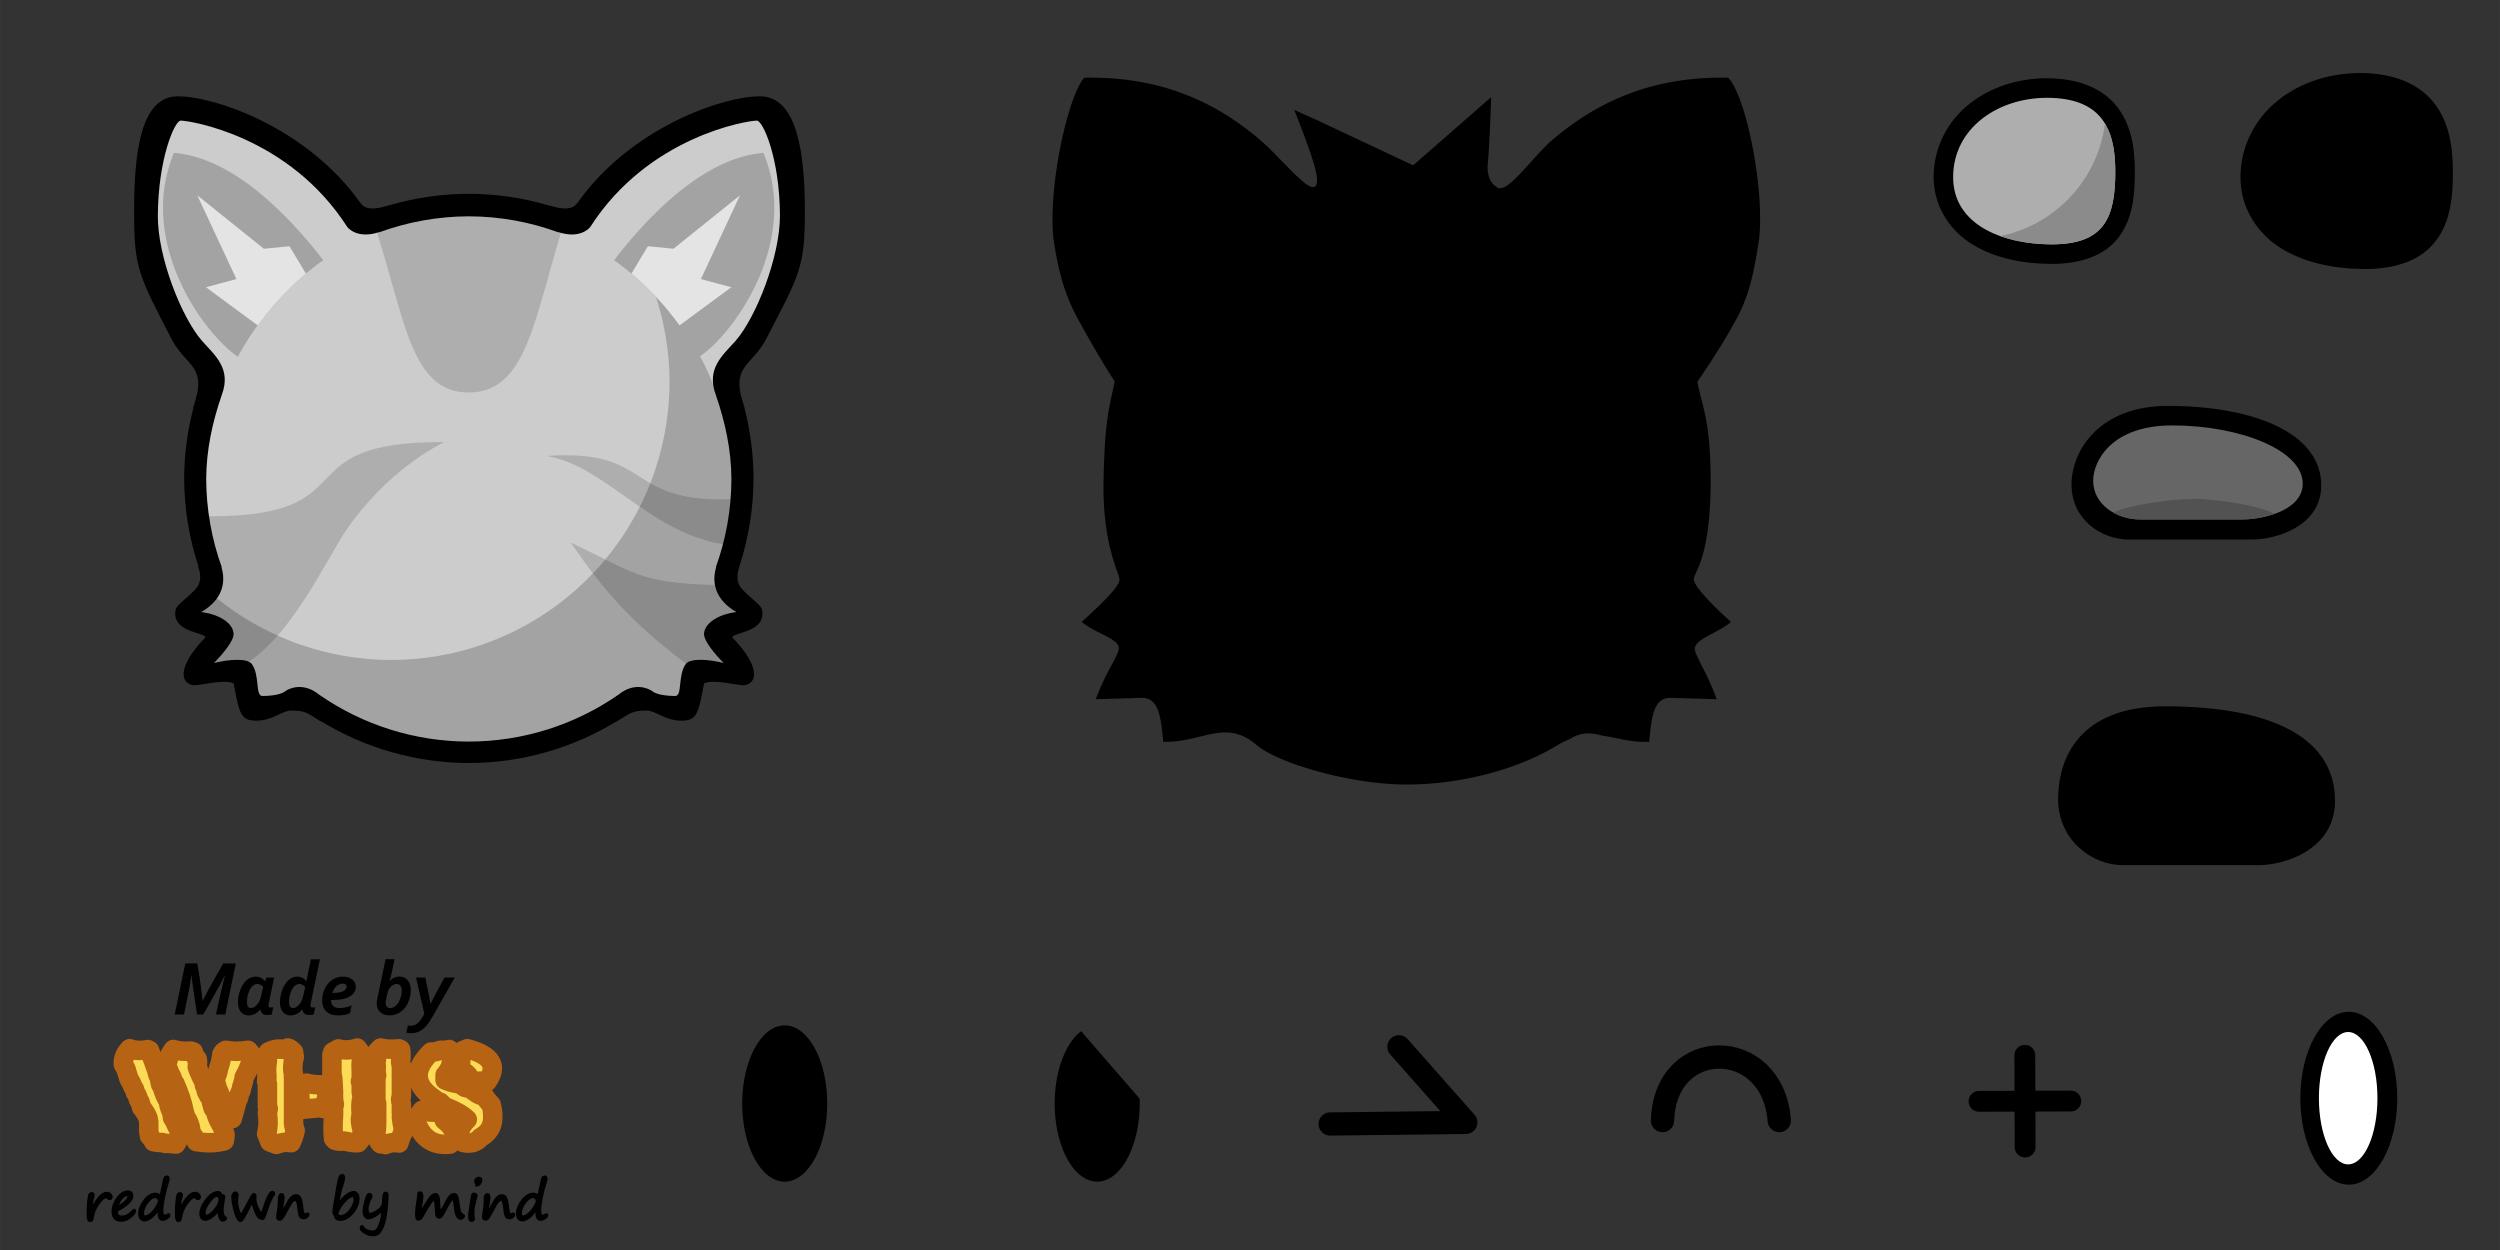 <?xml version="1.0" encoding="UTF-8" standalone="no"?>
<svg
   xmlns:dc="http://purl.org/dc/elements/1.1/"
   xmlns:cc="http://creativecommons.org/ns#"
   xmlns:rdf="http://www.w3.org/1999/02/22-rdf-syntax-ns#"
   xmlns:svg="http://www.w3.org/2000/svg"
   xmlns="http://www.w3.org/2000/svg"
   id="svg62"
   version="1.1"
   viewBox="0 0 67.733 33.867"
   height="128"
   width="256">
  <rect x="0" y="0" width="67.733" height="33.867" fill="#333333" stroke="none"/>
  <defs
     id="defs59">
    <clipPath
       id="clipPath4863"
       clipPathUnits="userSpaceOnUse">
      <rect
         y="-66.41"
         x="2.646"
         height="5.821"
         width="11.906"
         id="rect4865"
         style="fill:#796cd9;fill-opacity:0.604;fill-rule:evenodd;stroke:none;stroke-width:0.603;stroke-linecap:round;stroke-linejoin:round;stroke-miterlimit:4;stroke-dasharray:none;stroke-opacity:1;paint-order:markers fill stroke" />
    </clipPath>
  </defs>
  <path
     id="path1304"
     d="m 54.859,28.592 0.008,2.486"
     style="fill:none;stroke:#000000;stroke-width:0.565;stroke-linecap:round;stroke-linejoin:miter;stroke-miterlimit:4;stroke-dasharray:none;stroke-opacity:1" />
  <path
     style="fill:none;stroke:#000000;stroke-width:0.565;stroke-linecap:round;stroke-linejoin:miter;stroke-miterlimit:4;stroke-dasharray:none;stroke-opacity:1"
     d="m 56.105,29.831 -2.486,0.008"
     id="path1306" />
  <path
     id="path1312"
     d="m 45.043,30.359 c 0.074,-2.309 2.991,-2.279 3.163,0"
     style="fill:none;fill-opacity:1;stroke:#000000;stroke-width:0.632;stroke-linecap:round;stroke-linejoin:miter;stroke-miterlimit:4;stroke-dasharray:none;stroke-opacity:1" />
  <path
     id="path1314"
     d="m 36.038,30.453 3.675,-0.043 -1.811,-2.049"
     style="fill:none;stroke:#000000;stroke-width:0.629;stroke-linecap:round;stroke-linejoin:round;stroke-miterlimit:4;stroke-dasharray:none;stroke-opacity:1" />
  <path
     id="path1177"
     d="m 29.542,2.101 c -0.055,2.14e-4 -0.112,0.003 -0.167,0.004 -0.104,0.118 -0.223,0.36 -0.334,0.684 -0.114,0.331 -0.221,0.74 -0.309,1.178 -0.175,0.874 -0.269,1.858 -0.186,2.533 0.143,0.926 0.318,1.558 0.732,2.27 a 0.046,0.046 0 0 1 0,0.002 c 0.346,0.638 0.724,1.259 0.914,1.549 a 0.046,0.046 0 0 1 0.006,0.035 c -0.166,0.761 -0.276,1.128 -0.301,2.789 -0.004,0.819 0.099,1.404 0.205,1.809 0.053,0.202 0.106,0.36 0.148,0.481 0.042,0.12 0.074,0.2 0.08,0.264 0.003,0.035 -0.01,0.066 -0.027,0.101 -0.018,0.035 -0.041,0.075 -0.072,0.117 -0.063,0.085 -0.152,0.186 -0.256,0.295 -0.194,0.204 -0.441,0.433 -0.668,0.635 0.115,0.11 0.327,0.22 0.537,0.325 0.113,0.056 0.222,0.111 0.306,0.169 0.084,0.059 0.151,0.12 0.162,0.203 0.005,0.033 -0.004,0.065 -0.016,0.102 -0.012,0.037 -0.029,0.078 -0.051,0.125 -0.045,0.094 -0.108,0.209 -0.178,0.34 -0.13,0.243 -0.275,0.541 -0.377,0.833 0.391,-0.014 0.835,-0.022 1.217,-0.037 0.1,-0.002 0.187,0.015 0.261,0.06 0.074,0.045 0.134,0.117 0.18,0.215 0.087,0.187 0.131,0.49 0.166,0.914 0.489,0.021 0.899,-0.126 1.293,-0.207 0.405,-0.083 0.803,-0.079 1.232,0.291 a 0.046,0.046 0 0 1 0.002,0 c 0.25,0.226 0.88,0.503 1.637,0.713 0.757,0.21 1.644,0.362 2.42,0.363 1.553,-0.001 3.076,-0.441 4.08,-1.055 0.115,-0.071 0.224,-0.124 0.329,-0.166 5.29e-4,-2.65e-4 0.001,-7.94e-4 0.002,-0.001 0.007,-0.003 0.015,-0.006 0.022,-0.009 0.011,-0.007 0.022,-0.015 0.034,-0.022 0.005,-0.003 0.01,-0.006 0.015,-0.009 0.292,-0.171 0.558,-0.137 0.856,-0.058 0.013,0.002 0.027,0.002 0.04,0.004 0.373,0.061 0.738,0.179 1.207,0.158 0.035,-0.425 0.079,-0.729 0.166,-0.916 0.046,-0.098 0.103,-0.172 0.178,-0.217 0.074,-0.045 0.164,-0.061 0.264,-0.058 0.383,0.015 0.827,0.023 1.219,0.037 -0.101,-0.292 -0.241,-0.588 -0.363,-0.828 -0.066,-0.13 -0.125,-0.244 -0.166,-0.338 -0.042,-0.094 -0.071,-0.16 -0.06,-0.224 0.012,-0.081 0.075,-0.144 0.156,-0.204 0.081,-0.06 0.184,-0.116 0.293,-0.174 0.203,-0.106 0.411,-0.217 0.526,-0.328 -0.227,-0.202 -0.471,-0.435 -0.66,-0.642 -0.101,-0.11 -0.187,-0.213 -0.248,-0.299 -0.03,-0.043 -0.053,-0.081 -0.07,-0.117 -0.016,-0.036 -0.029,-0.069 -0.026,-0.104 0.007,-0.064 0.041,-0.126 0.082,-0.219 0.042,-0.094 0.095,-0.219 0.148,-0.398 0.107,-0.36 0.215,-0.939 0.225,-1.916 0.008,-1.653 -0.191,-2.02 -0.358,-2.785 a 0.046,0.046 0 0 1 0.008,-0.035 c 0.193,-0.293 0.629,-0.923 0.975,-1.559 0.413,-0.71 0.541,-1.343 0.684,-2.27 0.083,-0.676 -0.005,-1.661 -0.176,-2.535 -0.085,-0.437 -0.191,-0.847 -0.306,-1.178 -0.113,-0.324 -0.237,-0.566 -0.348,-0.684 -0.059,-0.002 -0.118,-0.002 -0.176,-0.002 -2.064,-0.006 -3.507,0.754 -4.625,1.715 -0.222,0.192 -0.506,0.528 -0.765,0.807 -0.13,0.139 -0.252,0.264 -0.362,0.351 -0.055,0.043 -0.107,0.078 -0.156,0.1 -0.037,0.016 -0.074,0.021 -0.11,0.018 -0.02,0.006 -0.038,0.008 -0.049,-5.29e-4 -0.012,-0.009 -0.02,-0.019 -0.031,-0.028 -0.125,-0.073 -0.193,-0.195 -0.223,-0.316 -0.033,-0.134 -0.026,-0.266 -0.018,-0.346 0.035,-0.369 0.069,-1.165 0.09,-1.775 l -2.09,1.828 a 0.046,0.046 0 0 1 -0.051,0.008 l -2.542,-1.195 -0.651,-0.293 c 0.126,0.33 0.295,0.751 0.427,1.14 0.074,0.216 0.134,0.415 0.166,0.574 0.015,0.08 0.024,0.15 0.023,0.209 -0.001,0.058 -0.01,0.109 -0.046,0.145 a 0.046,0.046 0 0 1 -0.006,0.004 c -0.039,0.029 -0.087,0.02 -0.131,0.002 -0.044,-0.018 -0.092,-0.049 -0.145,-0.089 -0.106,-0.082 -0.234,-0.203 -0.371,-0.34 -0.274,-0.273 -0.585,-0.61 -0.809,-0.803 -1.118,-0.961 -2.561,-1.721 -4.625,-1.715 a 0.046,0.046 0 0 1 -0.006,-0.002 0.046,0.046 0 0 1 -0.004,0 z"
     style="fill:#000000;fill-opacity:1;fill-rule:evenodd;stroke-width:0.633;stroke-linecap:round;stroke-linejoin:round;paint-order:markers fill stroke" />
  <path
     id="path1318"
     d="m 62.89,13.161 c -0.006,1.092 -1.214,1.457 -1.881,1.457 h -3.33 c -0.761,0 -1.555,-0.557 -1.555,-1.486 -1e-5,-0.929 0.759,-2.137 2.614,-2.135 2.32,0.002 4.161,0.732 4.153,2.165 z"
     style="fill:#000000;fill-opacity:1;fill-rule:evenodd;stroke:none;stroke-width:0.606;stroke-linecap:round;stroke-linejoin:round;paint-order:markers fill stroke" />
  <path
     style="fill:#666666;fill-opacity:1;fill-rule:evenodd;stroke:none;stroke-width:0.464;stroke-linecap:round;stroke-linejoin:round;paint-order:markers fill stroke"
     d="m 62.389,13.111 c -0.007,0.706 -1.04,0.963 -1.638,0.963 h -2.773 c -0.634,0 -1.272,-0.404 -1.267,-1.058 0.004,-0.518 0.487,-1.492 2.148,-1.49 1.818,0.002 3.539,0.665 3.53,1.586 z"
     id="path1320" />
  <path
     style="fill:#525252;fill-opacity:1;fill-rule:evenodd;stroke:none;stroke-width:0.61;stroke-linecap:round;stroke-linejoin:round;stroke-miterlimit:4;stroke-dasharray:none;stroke-opacity:1;paint-order:markers fill stroke"
     d="m 59.413,13.517 c -0.609,0.003 -1.81,0.18 -2.156,0.373 0.221,0.115 0.472,0.184 0.72,0.184 h 2.773 c 0.25,0 0.574,-0.049 0.869,-0.152 -0.333,-0.206 -1.504,-0.405 -2.207,-0.405 z"
     id="path1322" />
  <ellipse
     style="fill:#000000;fill-opacity:1;fill-rule:evenodd;stroke:none;stroke-width:0.703;stroke-linecap:round;stroke-linejoin:round;paint-order:markers fill stroke"
     id="ellipse1328"
     ry="2.342"
     rx="1.313"
     cy="29.755"
     cx="63.637" />
  <ellipse
     cx="63.62"
     cy="29.754"
     rx="0.793"
     ry="1.793"
     id="ellipse1330"
     style="fill:#ffffff;fill-opacity:1;fill-rule:evenodd;stroke:none;stroke-width:0.478;stroke-linecap:round;stroke-linejoin:round;paint-order:markers fill stroke" />
  <path
     style="fill:#000000;fill-opacity:1;fill-rule:evenodd;stroke:none;stroke-width:0.626;stroke-linecap:round;stroke-linejoin:round;paint-order:markers fill stroke"
     d="m 29.292,27.939 a 1.152,2.117 0 0 0 -0.717,1.959 1.152,2.117 0 0 0 1.151,2.117 1.152,2.117 0 0 0 1.152,-2.117 1.152,2.117 0 0 0 -0.003,-0.133 z"
     id="path1332" />
  <path
     id="path1227"
     d="m 4.888,3.004 c -0.154,0.004 -0.209,0.074 -0.261,0.127 -0.052,0.053 -0.096,0.114 -0.141,0.186 -0.089,0.144 -0.179,0.335 -0.264,0.574 -0.17,0.479 -0.313,1.148 -0.316,1.949 -0.004,1.23 0.733,2.836 1.357,3.561 a 0.265,0.265 0 0 0 0.004,0.004 c 0.186,0.21 0.371,0.388 0.469,0.565 0.097,0.177 0.136,0.338 0.025,0.635 a 0.265,0.265 0 0 0 -0.004,0.006 c -0.263,0.76 -0.435,1.547 -0.438,2.367 a 0.265,0.265 0 0 0 0,0.002 c 0.002,0.798 0.158,1.586 0.414,2.342 a 0.265,0.265 0 0 0 0.008,0.117 c 0.047,0.152 0.057,0.308 0.004,0.457 -0.052,0.149 -0.167,0.309 -0.43,0.463 a 0.265,0.265 0 0 0 0.104,0.49 c 0.221,0.026 0.4,0.096 0.51,0.172 0.108,0.075 0.13,0.136 0.131,0.162 -7.408e-4,-0.021 -0.036,0.095 -0.125,0.217 -0.09,0.124 -0.215,0.265 -0.33,0.385 a 0.265,0.265 0 0 0 0.258,0.437 c 0.192,-0.049 0.398,-0.078 0.554,-0.078 0.15,-3.7e-4 0.222,0.056 0.188,0.012 0.051,0.074 0.085,0.233 0.103,0.408 0.01,0.09 0.014,0.178 0.047,0.281 0.016,0.052 0.042,0.112 0.1,0.172 0.058,0.06 0.158,0.106 0.246,0.107 a 0.265,0.265 0 0 0 0.002,0 c 0.057,3.44e-4 0.184,-0.004 0.328,-0.024 0.144,-0.02 0.302,-0.033 0.461,-0.166 l -0.016,0.012 c 0.019,-0.014 0.111,-0.062 0.215,-0.067 0.104,-0.004 0.231,0.018 0.391,0.152 a 0.265,0.265 0 0 0 0.015,0.01 0.265,0.265 0 0 0 0.09,0.045 c 1.217,0.82 2.645,1.271 4.113,1.271 1.469,-6.88e-4 2.898,-0.453 4.115,-1.273 a 0.265,0.265 0 0 0 0.104,-0.053 c 0.16,-0.134 0.284,-0.157 0.389,-0.152 0.104,0.004 0.195,0.053 0.214,0.067 l -0.013,-0.012 c 0.159,0.134 0.317,0.146 0.461,0.166 0.144,0.02 0.269,0.024 0.326,0.024 a 0.265,0.265 0 0 0 0.004,0 c 0.087,-0.001 0.188,-0.048 0.246,-0.107 0.058,-0.06 0.081,-0.12 0.098,-0.172 0.033,-0.103 0.039,-0.191 0.049,-0.281 0.018,-0.175 0.051,-0.334 0.102,-0.408 -0.038,0.047 0.038,-0.012 0.19,-0.012 0.156,3.96e-4 0.363,0.029 0.554,0.078 a 0.265,0.265 0 0 0 0.258,-0.437 c -0.115,-0.12 -0.24,-0.261 -0.33,-0.385 -0.089,-0.122 -0.124,-0.237 -0.125,-0.217 8.2e-4,-0.026 0.023,-0.088 0.131,-0.162 0.109,-0.076 0.289,-0.147 0.51,-0.172 a 0.265,0.265 0 0 0 0.103,-0.49 c -0.263,-0.154 -0.377,-0.314 -0.429,-0.463 -0.052,-0.149 -0.045,-0.304 0.002,-0.457 a 0.265,0.265 0 0 0 0.008,-0.117 c 0.256,-0.756 0.414,-1.543 0.416,-2.342 a 0.265,0.265 0 0 0 0,-0.002 c -0.003,-0.82 -0.177,-1.607 -0.44,-2.367 a 0.265,0.265 0 0 0 -0.002,-0.006 c -0.111,-0.296 -0.071,-0.458 0.026,-0.635 0.097,-0.177 0.282,-0.354 0.469,-0.564 a 0.265,0.265 0 0 0 0.002,-0.004 c 0.624,-0.724 1.364,-2.33 1.359,-3.561 -0.003,-0.801 -0.147,-1.47 -0.316,-1.949 -0.085,-0.24 -0.176,-0.43 -0.266,-0.574 -0.045,-0.072 -0.088,-0.133 -0.141,-0.186 -0.052,-0.053 -0.108,-0.124 -0.262,-0.127 a 0.265,0.265 0 0 0 -0.002,0 c -0.072,-9e-4 -0.134,0.008 -0.242,0.025 -0.108,0.017 -0.246,0.044 -0.408,0.084 -0.325,0.081 -0.749,0.215 -1.217,0.429 -0.935,0.428 -2.05,1.18 -2.873,2.465 l 0.012,-0.018 c 0.007,-0.009 -0.039,0.045 -0.125,0.074 -0.086,0.029 -0.221,0.048 -0.445,-0.027 a 0.265,0.265 0 0 0 -0.117,-0.012 c -0.771,-0.267 -1.576,-0.426 -2.393,-0.428 a 0.265,0.265 0 0 0 -0.002,0 c -0.816,0.002 -1.62,0.161 -2.391,0.428 -6.09e-4,2.12e-4 -10e-4,-2.11e-4 -0.002,0 a 0.265,0.265 0 0 0 -0.115,0.012 c -0.224,0.076 -0.359,0.056 -0.445,0.027 -0.082,-0.028 -0.126,-0.076 -0.124,-0.072 0.004,0.005 0.007,0.01 0.011,0.015 l -0.013,-0.018 c -3.175e-4,-4.24e-4 0.003,0.002 0.003,0.002 -0.823,-1.275 -1.933,-2.023 -2.864,-2.449 -0.468,-0.214 -0.889,-0.349 -1.214,-0.429 -0.163,-0.04 -0.301,-0.067 -0.408,-0.084 -0.106,-0.017 -0.17,-0.026 -0.24,-0.025 a 0.265,0.265 0 0 0 -0.006,0 z"
     style="color:#000000;font-style:normal;font-variant:normal;font-weight:normal;font-stretch:normal;font-size:medium;line-height:normal;font-family:sans-serif;font-variant-ligatures:normal;font-variant-position:normal;font-variant-caps:normal;font-variant-numeric:normal;font-variant-alternates:normal;font-feature-settings:normal;text-indent:0;text-align:start;text-decoration:none;text-decoration-line:none;text-decoration-style:solid;text-decoration-color:#000000;letter-spacing:normal;word-spacing:normal;text-transform:none;writing-mode:lr-tb;direction:ltr;text-orientation:mixed;dominant-baseline:auto;baseline-shift:baseline;text-anchor:start;white-space:normal;shape-padding:0;clip-rule:nonzero;display:inline;overflow:visible;visibility:visible;isolation:auto;mix-blend-mode:normal;color-interpolation:sRGB;color-interpolation-filters:linearRGB;solid-color:#000000;solid-opacity:1;vector-effect:none;fill:#cccccc;fill-opacity:1;fill-rule:evenodd;stroke:none;stroke-width:0.529;stroke-linecap:round;stroke-linejoin:round;stroke-miterlimit:4;stroke-dasharray:none;stroke-dashoffset:0;stroke-opacity:1;paint-order:markers fill stroke;color-rendering:auto;image-rendering:auto;shape-rendering:auto;text-rendering:auto;enable-background:accumulate" />
  <path
     id="path1229"
     d="m 17.764,8.02 a 7.541,7.541 0 0 1 0.375,2.319 7.541,7.541 0 0 1 -7.007,7.522 7.461,7.461 0 0 1 -0.002,0 7.461,7.461 0 0 1 -0.532,0.019 7.541,7.541 0 0 1 -4.725,-1.672 c -0.054,-0.042 -0.125,-0.103 -0.198,-0.174 -0.068,0.107 -0.176,0.217 -0.36,0.324 a 0.265,0.265 0 0 0 0.104,0.49 c 0.221,0.026 0.4,0.096 0.51,0.172 0.108,0.075 0.13,0.136 0.131,0.162 -7.937e-4,-0.021 -0.036,0.095 -0.125,0.217 -0.09,0.124 -0.215,0.265 -0.33,0.385 a 0.265,0.265 0 0 0 0.258,0.437 c 0.192,-0.049 0.398,-0.078 0.554,-0.078 0.15,-3.7e-4 0.222,0.056 0.188,0.012 0.051,0.074 0.085,0.233 0.103,0.408 0.01,0.09 0.014,0.178 0.047,0.281 0.017,0.052 0.042,0.112 0.1,0.172 0.058,0.06 0.158,0.106 0.246,0.107 a 0.265,0.265 0 0 0 0.002,0 c 0.057,3.44e-4 0.184,-0.004 0.328,-0.024 0.144,-0.02 0.302,-0.033 0.461,-0.166 l -0.016,0.012 c 0.019,-0.014 0.111,-0.062 0.215,-0.067 0.104,-0.004 0.231,0.018 0.391,0.152 a 0.265,0.265 0 0 0 0.015,0.01 0.265,0.265 0 0 0 0.09,0.045 c 1.217,0.82 2.645,1.271 4.113,1.271 1.469,-6.88e-4 2.898,-0.453 4.115,-1.273 a 0.265,0.265 0 0 0 0.104,-0.053 c 0.16,-0.134 0.284,-0.157 0.389,-0.152 0.104,0.004 0.195,0.053 0.214,0.067 l -0.013,-0.012 c 0.159,0.134 0.317,0.146 0.461,0.166 0.144,0.02 0.269,0.024 0.326,0.024 a 0.265,0.265 0 0 0 0.004,0 c 0.087,-0.001 0.188,-0.048 0.246,-0.107 0.058,-0.06 0.081,-0.12 0.098,-0.172 0.033,-0.103 0.039,-0.191 0.049,-0.281 0.018,-0.175 0.051,-0.334 0.102,-0.408 -0.038,0.047 0.038,-0.012 0.19,-0.012 0.156,3.97e-4 0.363,0.029 0.554,0.078 a 0.265,0.265 0 0 0 0.258,-0.437 c -0.115,-0.12 -0.24,-0.261 -0.33,-0.385 -0.089,-0.122 -0.124,-0.237 -0.125,-0.217 7.94e-4,-0.026 0.023,-0.088 0.131,-0.162 0.109,-0.076 0.289,-0.147 0.51,-0.172 a 0.265,0.265 0 0 0 0.103,-0.49 c -0.263,-0.154 -0.377,-0.314 -0.429,-0.463 -0.052,-0.149 -0.045,-0.304 0.002,-0.457 a 0.265,0.265 0 0 0 0.008,-0.117 c 0.256,-0.756 0.414,-1.543 0.416,-2.342 a 0.265,0.265 0 0 0 0,-0.002 c -0.002,-0.501 -0.073,-0.989 -0.184,-1.467 l -0.574,-1.081 A 7.129,7.121 0 0 0 17.764,8.02 Z"
     style="color:#000000;font-style:normal;font-variant:normal;font-weight:normal;font-stretch:normal;font-size:medium;line-height:normal;font-family:sans-serif;font-variant-ligatures:normal;font-variant-position:normal;font-variant-caps:normal;font-variant-numeric:normal;font-variant-alternates:normal;font-feature-settings:normal;text-indent:0;text-align:start;text-decoration:none;text-decoration-line:none;text-decoration-style:solid;text-decoration-color:#000000;letter-spacing:normal;word-spacing:normal;text-transform:none;writing-mode:lr-tb;direction:ltr;text-orientation:mixed;dominant-baseline:auto;baseline-shift:baseline;text-anchor:start;white-space:normal;shape-padding:0;clip-rule:nonzero;display:inline;overflow:visible;visibility:visible;isolation:auto;mix-blend-mode:normal;color-interpolation:sRGB;color-interpolation-filters:linearRGB;solid-color:#000000;solid-opacity:1;vector-effect:none;fill:#a3a3a3;fill-opacity:1;fill-rule:evenodd;stroke:none;stroke-width:0.529;stroke-linecap:round;stroke-linejoin:round;stroke-miterlimit:4;stroke-dasharray:none;stroke-dashoffset:0;stroke-opacity:1;paint-order:markers fill stroke;color-rendering:auto;image-rendering:auto;shape-rendering:auto;text-rendering:auto;enable-background:accumulate" />
  <path
     id="path1231"
     d="m 4.814,2.61 c -1.007,0.002 -1.184,1.525 -1.181,3.15 0.002,1.504 0.113,1.683 1.031,3.457 0.344,0.631 0.824,0.69 0.682,1.431 -0.029,0.099 -0.055,0.199 -0.08,0.3 -0.013,0.04 -0.025,0.079 -0.041,0.123 l 0.013,-0.013 c -0.162,0.622 -0.246,1.262 -0.249,1.904 0.003,0.817 0.136,1.628 0.394,2.402 -0.006,-0.008 -0.012,-0.016 -0.018,-0.023 0.17,0.47 -0.068,0.62 -0.214,0.767 -0.318,0.295 -0.405,0.317 -0.405,0.514 -0.003,0.521 0.812,0.512 0.819,0.649 -0.617,0.623 -0.797,1.206 -0.321,1.298 0.224,-0.003 0.809,-0.172 1.085,-0.055 0.158,0.856 0.203,1.005 0.603,1.012 0.457,7.67e-4 0.701,-0.27 0.95,-0.274 0.36,10e-4 0.411,0.036 0.816,0.3 -0.005,-0.007 -0.011,-0.014 -0.016,-0.021 1.209,0.743 2.6,1.139 4.02,1.142 1.417,-0.002 2.806,-0.396 4.015,-1.136 -0.004,0.005 -0.008,0.01 -0.011,0.015 0.052,-0.034 0.086,-0.055 0.128,-0.082 0.021,-0.013 0.043,-0.027 0.064,-0.04 0.236,-0.148 0.334,-0.177 0.625,-0.178 0.249,0.003 0.492,0.275 0.949,0.274 0.399,-0.008 0.445,-0.156 0.603,-1.012 0.276,-0.117 0.861,0.051 1.085,0.055 0.476,-0.092 0.296,-0.674 -0.321,-1.298 0.006,-0.137 0.821,-0.128 0.818,-0.649 0,-0.197 -0.086,-0.218 -0.405,-0.514 -0.147,-0.147 -0.384,-0.297 -0.214,-0.767 -0.003,0.004 -0.006,0.008 -0.009,0.012 0.254,-0.772 0.384,-1.579 0.386,-2.391 -0.002,-0.641 -0.084,-1.279 -0.244,-1.9 l 0.009,0.01 c -0.008,-0.023 -0.014,-0.042 -0.021,-0.064 -0.028,-0.103 -0.058,-0.205 -0.09,-0.307 -0.176,-0.793 0.319,-0.838 0.671,-1.484 0.919,-1.773 1.064,-1.953 1.066,-3.457 0.002,-1.626 -0.208,-3.149 -1.216,-3.15 -0.997,-0.005 -3.474,0.837 -4.92,2.852 -0.066,0.087 -0.154,0.276 -0.682,0.135 -0.015,-0.004 -0.031,-0.008 -0.046,-0.013 -0.036,-0.01 -0.065,-0.013 -0.104,-0.026 -0.693,-0.202 -1.412,-0.305 -2.134,-0.307 -0.721,0.001 -1.437,0.103 -2.13,0.303 l 0.004,-0.005 c -0.672,0.226 -0.768,0.007 -0.84,-0.087 C 8.288,3.448 5.812,2.606 4.815,2.61 Z m 0.08,0.658 c 0.238,-0.003 2.933,0.415 4.514,2.881 0.058,0.076 0.326,0.32 0.867,0.138 l -0.009,0.01 c 0.78,-0.286 1.603,-0.434 2.434,-0.436 0.831,0.002 1.654,0.149 2.434,0.436 l -0.009,-0.01 c 0.541,0.182 0.808,-0.062 0.867,-0.138 1.581,-2.466 4.277,-2.884 4.514,-2.881 0.168,0.004 0.619,1.027 0.625,2.567 0.004,1.111 -0.639,2.746 -1.195,3.392 -0.349,0.394 -0.81,0.754 -0.544,1.468 0.256,0.74 0.421,1.499 0.424,2.282 -0.002,0.819 -0.146,1.631 -0.425,2.4 0.005,-0.006 0.01,-0.012 0.014,-0.018 -0.118,0.385 -0.064,0.867 0.546,1.225 -0.515,0.06 -0.874,0.319 -0.877,0.597 0.004,0.198 0.292,0.534 0.53,0.783 -0.421,-0.108 -0.894,-0.131 -1.019,0.019 -0.229,0.307 -0.091,0.871 -0.29,0.874 -0.089,5.3e-4 -0.476,-0.01 -0.616,-0.127 -0.131,-0.095 -0.518,-0.248 -0.93,0.098 0.001,-0.002 0.002,-0.003 0.004,-0.005 -1.19,0.826 -2.604,1.268 -4.052,1.269 -1.449,-6.88e-4 -2.862,-0.443 -4.052,-1.269 0.001,0.002 0.002,0.003 0.004,0.005 -0.412,-0.346 -0.799,-0.193 -0.93,-0.098 -0.14,0.117 -0.526,0.128 -0.616,0.127 -0.199,-0.003 -0.06,-0.567 -0.29,-0.874 -0.126,-0.149 -0.598,-0.127 -1.019,-0.019 0.238,-0.249 0.526,-0.585 0.53,-0.783 -0.002,-0.278 -0.362,-0.537 -0.877,-0.597 0.61,-0.358 0.664,-0.839 0.546,-1.225 0.005,0.006 0.01,0.012 0.014,0.018 -0.279,-0.77 -0.422,-1.582 -0.425,-2.4 0.003,-0.783 0.168,-1.542 0.424,-2.282 C 6.276,9.982 5.815,9.622 5.466,9.228 4.91,8.582 4.272,6.965 4.276,5.853 c 0.006,-1.54 0.451,-2.581 0.619,-2.585 z"
     style="fill:#000000;fill-opacity:1;fill-rule:evenodd;stroke-width:0.59;stroke-linecap:round;stroke-linejoin:round;paint-order:markers fill stroke" />
  <path
     id="path1233"
     d="m 4.713,4.143 c -1.006,2.392 0.79,4.886 1.73,5.521 A 7.829,7.829 0 0 1 8.757,7.049 C 7.741,5.733 6.262,4.266 4.713,4.143 Z m 15.968,0 c -1.549,0.123 -3.028,1.59 -4.044,2.906 a 7.829,7.829 0 0 1 2.315,2.615 c 0.94,-0.634 2.735,-3.128 1.73,-5.521 z"
     style="fill:#a3a3a3;fill-opacity:1;stroke:none;stroke-width:0.265px;stroke-linecap:butt;stroke-linejoin:miter;stroke-opacity:1" />
  <path
     id="path1235"
     d="m 5.345,5.292 1.06,2.27 -0.825,0.22 1.404,1.035 a 7.829,7.829 0 0 1 1.304,-1.404 l -0.446,-0.741 -0.693,0.068 z m 14.703,0 -1.802,1.447 -0.693,-0.068 -0.446,0.741 a 7.829,7.829 0 0 1 1.304,1.404 l 1.404,-1.035 -0.825,-0.22 z"
     style="fill:#e4e4e4;fill-opacity:1;stroke:none;stroke-width:0.265px;stroke-linecap:butt;stroke-linejoin:miter;stroke-opacity:1" />
  <path
     id="path1245"
     d="m 63.263,21.708 c -0.007,1.298 -1.339,1.732 -2.075,1.732 h -3.674 c -0.839,0 -1.752,-0.682 -1.752,-1.787 0,-1.105 0.564,-2.522 2.919,-2.517 2.902,0.006 4.591,0.87 4.582,2.573 z"
     style="fill:#000000;fill-opacity:1;fill-rule:evenodd;stroke:none;stroke-width:0.693;stroke-linecap:round;stroke-linejoin:round;paint-order:markers fill stroke" />
  <path
     style="color:#000000;font-style:normal;font-variant:normal;font-weight:normal;font-stretch:normal;font-size:medium;line-height:normal;font-family:sans-serif;font-variant-ligatures:normal;font-variant-position:normal;font-variant-caps:normal;font-variant-numeric:normal;font-variant-alternates:normal;font-feature-settings:normal;text-indent:0;text-align:start;text-decoration:none;text-decoration-line:none;text-decoration-style:solid;text-decoration-color:#000000;letter-spacing:normal;word-spacing:normal;text-transform:none;writing-mode:lr-tb;direction:ltr;text-orientation:mixed;dominant-baseline:auto;baseline-shift:baseline;text-anchor:start;white-space:normal;shape-padding:0;clip-rule:nonzero;display:inline;overflow:visible;visibility:visible;isolation:auto;mix-blend-mode:normal;color-interpolation:sRGB;color-interpolation-filters:linearRGB;solid-color:#000000;solid-opacity:1;vector-effect:none;fill:#000000;fill-opacity:1;fill-rule:evenodd;stroke:none;stroke-width:1.117;stroke-linecap:round;stroke-linejoin:round;stroke-miterlimit:4;stroke-dasharray:none;stroke-dashoffset:0;stroke-opacity:1;paint-order:markers fill stroke;color-rendering:auto;image-rendering:auto;shape-rendering:auto;text-rendering:auto;enable-background:accumulate"
     d="m 63.953,1.98 c -0.817,-0.002 -1.605,0.244 -2.215,0.723 -0.61,0.48 -1.03,1.22 -1.036,2.087 -0.006,0.874 0.492,1.575 1.14,1.961 0.649,0.386 1.435,0.534 2.213,0.538 0.852,0.004 1.541,-0.235 1.94,-0.763 0.399,-0.527 0.466,-1.182 0.462,-1.91 -0.003,-0.687 -0.117,-1.345 -0.536,-1.858 -0.42,-0.514 -1.111,-0.777 -1.969,-0.779 z"
     id="path1260" />
  <path
     id="path1253"
     d="m 55.467,2.12 c -0.774,-0.002 -1.52,0.231 -2.098,0.685 -0.577,0.454 -0.975,1.156 -0.981,1.977 -0.006,0.828 0.466,1.492 1.08,1.858 0.614,0.366 1.36,0.506 2.096,0.51 0.807,0.004 1.46,-0.223 1.838,-0.722 0.378,-0.499 0.441,-1.12 0.438,-1.809 -0.003,-0.651 -0.11,-1.274 -0.508,-1.76 -0.398,-0.486 -1.052,-0.736 -1.865,-0.738 z m -0.01,0.582 c 1.395,0.004 1.791,0.768 1.796,1.918 0.006,1.258 -0.295,1.954 -1.697,1.947 -1.298,-0.006 -2.59,-0.526 -2.581,-1.784 0.009,-1.286 1.187,-2.084 2.482,-2.08 z"
     style="color:#000000;font-style:normal;font-variant:normal;font-weight:normal;font-stretch:normal;font-size:medium;line-height:normal;font-family:sans-serif;font-variant-ligatures:normal;font-variant-position:normal;font-variant-caps:normal;font-variant-numeric:normal;font-variant-alternates:normal;font-feature-settings:normal;text-indent:0;text-align:start;text-decoration:none;text-decoration-line:none;text-decoration-style:solid;text-decoration-color:#000000;letter-spacing:normal;word-spacing:normal;text-transform:none;writing-mode:lr-tb;direction:ltr;text-orientation:mixed;dominant-baseline:auto;baseline-shift:baseline;text-anchor:start;white-space:normal;shape-padding:0;clip-rule:nonzero;display:inline;overflow:visible;visibility:visible;isolation:auto;mix-blend-mode:normal;color-interpolation:sRGB;color-interpolation-filters:linearRGB;solid-color:#000000;solid-opacity:1;vector-effect:none;fill:#000000;fill-opacity:1;fill-rule:evenodd;stroke:none;stroke-width:1.058;stroke-linecap:round;stroke-linejoin:round;stroke-miterlimit:4;stroke-dasharray:none;stroke-dashoffset:0;stroke-opacity:1;paint-order:markers fill stroke;color-rendering:auto;image-rendering:auto;shape-rendering:auto;text-rendering:auto;enable-background:accumulate" />
  <path
     id="path1251"
     d="m 57.31,4.62 c 0.006,1.292 -0.304,2.007 -1.743,2 -1.333,-0.007 -2.659,-0.541 -2.65,-1.833 0.009,-1.321 1.218,-2.14 2.548,-2.137 1.433,0.004 1.839,0.789 1.845,1.97 z"
     style="fill:#aeaeae;fill-opacity:1;fill-rule:evenodd;stroke:none;stroke-width:0.485;stroke-linecap:round;stroke-linejoin:round;paint-order:markers fill stroke" />
  <path
     id="path1262"
     d="m 57.032,3.349 a 3.586,3.586 0 0 1 -2.837,3.047 c 0.416,0.149 0.893,0.221 1.373,0.224 1.439,0.007 1.749,-0.707 1.743,-2 -0.002,-0.507 -0.079,-0.94 -0.279,-1.271 z"
     style="fill:#8b8b8b;fill-opacity:1;fill-rule:evenodd;stroke:none;stroke-width:0.485;stroke-linecap:round;stroke-linejoin:round;paint-order:markers fill stroke" />
  <path
     id="path1281"
     d="m 12.698,5.598 c -0.816,0.002 -1.62,0.161 -2.391,0.428 -6.08e-4,2.12e-4 -10e-4,-2.11e-4 -0.002,0 -0.039,-0.005 -0.078,-5.56e-4 -0.115,0.012 -0.021,0.007 -0.038,0.01 -0.058,0.015 0.848,2.549 0.971,4.584 2.567,4.581 1.584,0.004 1.774,-2.027 2.576,-4.579 -0.022,-0.006 -0.042,-0.009 -0.066,-0.018 -0.037,-0.013 -0.077,-0.017 -0.117,-0.012 -0.771,-0.267 -1.576,-0.426 -2.393,-0.428 -6.61e-4,-3e-6 -10e-4,-3e-6 -0.002,0 z m -0.668,6.379 c -4.427,-0.018 -1.985,2.022 -6.366,2.01 l -0.259,5.29e-4 c 0.071,0.452 0.18,0.899 0.327,1.333 -0.006,0.039 -0.004,0.079 0.008,0.117 0.047,0.152 0.057,0.308 0.004,0.457 -0.052,0.149 -0.167,0.309 -0.43,0.463 -0.217,0.129 -0.147,0.46 0.104,0.49 0.221,0.026 0.4,0.096 0.51,0.172 0.108,0.075 0.13,0.136 0.131,0.162 -7.408e-4,-0.021 -0.036,0.095 -0.125,0.217 -0.09,0.124 -0.215,0.265 -0.33,0.385 -0.18,0.193 0.002,0.501 0.258,0.437 1.43,0.003 2.693,-2.492 3.273,-3.462 0.236,-0.427 1.182,-1.885 2.895,-2.782 z m 2.786,0.376 c 1.588,0.277 2.728,2.025 4.727,2.386 l 0.284,0.044 c 0.112,-0.417 0.191,-0.841 0.228,-1.27 -3.198,0.197 -2.268,-1.37 -5.239,-1.159 z m 0.65,2.349 c 0.882,1.293 1.62,2.13 3.032,3.214 l -5.29e-4,0.001 c 0.006,0.005 0.013,0.009 0.019,0.013 0.024,0.018 0.044,0.035 0.069,0.054 8.73e-4,-0.001 0.003,-0.002 0.004,-0.003 0.089,0.064 0.183,0.121 0.279,0.174 0.032,-0.006 0.069,-0.013 0.116,-0.012 0.156,3.97e-4 0.363,0.029 0.554,0.078 0.256,0.064 0.438,-0.244 0.258,-0.437 -0.115,-0.12 -0.24,-0.261 -0.33,-0.385 -0.089,-0.121 -0.124,-0.237 -0.125,-0.217 8.2e-4,-0.026 0.023,-0.088 0.131,-0.162 0.109,-0.076 0.289,-0.147 0.51,-0.172 0.25,-0.031 0.32,-0.361 0.103,-0.49 -0.263,-0.154 -0.377,-0.314 -0.429,-0.463 -0.006,-0.018 -0.009,-0.036 -0.014,-0.055 -0.129,0.002 -0.285,0.007 -0.38,0.008 -1.952,-0.069 -2.059,-0.321 -3.795,-1.147 z"
     style="color:#000000;font-style:normal;font-variant:normal;font-weight:normal;font-stretch:normal;font-size:medium;line-height:normal;font-family:sans-serif;font-variant-ligatures:normal;font-variant-position:normal;font-variant-caps:normal;font-variant-numeric:normal;font-variant-alternates:normal;font-feature-settings:normal;text-indent:0;text-align:start;text-decoration:none;text-decoration-line:none;text-decoration-style:solid;text-decoration-color:#000000;letter-spacing:normal;word-spacing:normal;text-transform:none;writing-mode:lr-tb;direction:ltr;text-orientation:mixed;dominant-baseline:auto;baseline-shift:baseline;text-anchor:start;white-space:normal;shape-padding:0;clip-rule:nonzero;display:inline;overflow:visible;visibility:visible;isolation:auto;mix-blend-mode:normal;color-interpolation:sRGB;color-interpolation-filters:linearRGB;solid-color:#000000;solid-opacity:1;vector-effect:none;fill:#000000;fill-opacity:0.149;fill-rule:evenodd;stroke:none;stroke-width:0.529;stroke-linecap:round;stroke-linejoin:round;stroke-miterlimit:4;stroke-dasharray:none;stroke-dashoffset:0;stroke-opacity:1;paint-order:markers fill stroke;color-rendering:auto;image-rendering:auto;shape-rendering:auto;text-rendering:auto;enable-background:accumulate" />
  <ellipse
     cx="21.26"
     cy="29.898"
     rx="1.152"
     ry="2.117"
     id="ellipse1964"
     style="fill:#000000;fill-opacity:1;fill-rule:evenodd;stroke:none;stroke-width:0.626;stroke-linecap:round;stroke-linejoin:round;paint-order:markers fill stroke" />
  <g
     aria-label="redrawn by mind"
     id="text1310"
     style="font-style:normal;font-variant:normal;font-weight:normal;font-stretch:normal;font-size:1.411px;line-height:1.25;font-family:'Segoe Print';-inkscape-font-specification:'Segoe Print, Normal';font-variant-ligatures:normal;font-variant-caps:normal;font-variant-numeric:normal;font-feature-settings:normal;text-align:start;letter-spacing:0px;word-spacing:0px;writing-mode:lr-tb;text-anchor:start;fill:#000000;fill-opacity:1;stroke:#000000;stroke-width:0.05;stroke-miterlimit:4;stroke-dasharray:none;stroke-opacity:1">
    <path
       d="m 2.484,32.77 q 0.007,-0.012 0.017,-0.034 0.047,-0.107 0.086,-0.168 0.039,-0.061 0.086,-0.117 0.048,-0.056 0.086,-0.085 0.039,-0.029 0.071,-0.04 0.032,-0.012 0.061,-0.012 0.06,0 0.098,0.037 0.038,0.036 0.038,0.084 0,0.021 -0.014,0.039 -0.013,0.017 -0.041,0.017 -0.029,0 -0.053,-0.025 -0.025,-0.025 -0.052,-0.025 -0.072,0 -0.198,0.174 -0.127,0.174 -0.154,0.382 -0.007,0.054 -0.026,0.071 -0.019,0.017 -0.054,0.017 -0.034,0 -0.049,-0.05 -0.015,-0.05 -0.015,-0.169 0,-0.032 0.003,-0.143 0.004,-0.13 0.017,-0.21 0.002,-0.013 0.007,-0.061 0.005,-0.053 0.012,-0.074 0.008,-0.021 0.03,-0.039 0.023,-0.018 0.049,-0.018 0.025,0 0.038,0.017 0.013,0.016 0.013,0.034 0,0.027 -0.014,0.076 -0.016,0.054 -0.019,0.075 -0.002,0.023 -0.008,0.049 -0.007,0.03 -0.014,0.156 l -6.89e-4,0.025 z"
       style="font-style:normal;font-variant:normal;font-weight:normal;font-stretch:normal;font-size:1.411px;font-family:'Segoe Print';-inkscape-font-specification:'Segoe Print, Normal';font-variant-ligatures:normal;font-variant-caps:normal;font-variant-numeric:normal;font-feature-settings:normal;text-align:start;writing-mode:lr-tb;text-anchor:start;stroke:#000000;stroke-width:0.05;stroke-miterlimit:4;stroke-dasharray:none;stroke-opacity:1"
       id="path1656" />
    <path
       d="m 3.66,32.81 q 0,0.07 -0.125,0.169 -0.124,0.099 -0.256,0.099 -0.111,0 -0.172,-0.065 -0.06,-0.065 -0.06,-0.183 0,-0.197 0.133,-0.375 0.133,-0.178 0.291,-0.178 0.052,0 0.084,0.034 0.033,0.034 0.033,0.081 0,0.106 -0.104,0.203 -0.104,0.097 -0.278,0.191 -0.036,0.019 -0.036,0.048 0,0.057 0.033,0.092 0.033,0.034 0.098,0.034 0.148,0 0.302,-0.164 0.023,-0.023 0.034,-0.023 0.022,0 0.022,0.035 z M 3.181,32.703 q 0.292,-0.174 0.292,-0.279 0,-0.041 -0.037,-0.041 -0.063,0 -0.143,0.093 -0.079,0.093 -0.112,0.227 z"
       style="font-style:normal;font-variant:normal;font-weight:normal;font-stretch:normal;font-size:1.411px;font-family:'Segoe Print';-inkscape-font-specification:'Segoe Print, Normal';font-variant-ligatures:normal;font-variant-caps:normal;font-variant-numeric:normal;font-feature-settings:normal;text-align:start;writing-mode:lr-tb;text-anchor:start;stroke:#000000;stroke-width:0.05;stroke-miterlimit:4;stroke-dasharray:none;stroke-opacity:1"
       id="path1658" />
    <path
       d="m 4.298,32.759 q -0.092,0.148 -0.196,0.229 -0.103,0.08 -0.19,0.08 -0.067,0 -0.106,-0.051 -0.039,-0.052 -0.039,-0.137 0,-0.174 0.141,-0.358 0.142,-0.183 0.306,-0.183 0.072,0 0.133,0.061 l 0.096,-0.451 q 0.01,-0.046 0.038,-0.062 0.028,-0.016 0.044,-0.016 0.048,0 0.048,0.085 0,0.015 -0.032,0.113 -0.05,0.152 -0.096,0.373 -0.045,0.22 -0.045,0.354 0,0.138 0.06,0.138 0.039,0 0.08,-0.025 0.017,-0.012 0.032,-0.012 0.022,0 0.022,0.029 0,0.035 -0.062,0.081 -0.061,0.046 -0.126,0.046 -0.114,0 -0.114,-0.219 0,-0.037 0.003,-0.075 z m -0.09,-0.322 q -0.112,0 -0.221,0.152 -0.11,0.151 -0.11,0.279 0,0.086 0.057,0.086 0.054,0 0.13,-0.057 0.077,-0.057 0.158,-0.18 0.081,-0.124 0.081,-0.186 0,-0.03 -0.028,-0.062 -0.028,-0.032 -0.068,-0.032 z"
       style="font-style:normal;font-variant:normal;font-weight:normal;font-stretch:normal;font-size:1.411px;font-family:'Segoe Print';-inkscape-font-specification:'Segoe Print, Normal';font-variant-ligatures:normal;font-variant-caps:normal;font-variant-numeric:normal;font-feature-settings:normal;text-align:start;writing-mode:lr-tb;text-anchor:start;stroke:#000000;stroke-width:0.05;stroke-miterlimit:4;stroke-dasharray:none;stroke-opacity:1"
       id="path1660" />
    <path
       d="m 4.876,32.77 q 0.007,-0.012 0.017,-0.034 0.047,-0.107 0.086,-0.168 0.039,-0.061 0.086,-0.117 0.048,-0.056 0.086,-0.085 0.039,-0.029 0.071,-0.04 0.032,-0.012 0.061,-0.012 0.06,0 0.098,0.037 0.038,0.036 0.038,0.084 0,0.021 -0.014,0.039 -0.013,0.017 -0.041,0.017 -0.029,0 -0.053,-0.025 -0.025,-0.025 -0.052,-0.025 -0.072,0 -0.198,0.174 -0.127,0.174 -0.154,0.382 -0.007,0.054 -0.026,0.071 -0.019,0.017 -0.054,0.017 -0.034,0 -0.049,-0.05 -0.015,-0.05 -0.015,-0.169 0,-0.032 0.003,-0.143 0.004,-0.13 0.017,-0.21 0.002,-0.013 0.007,-0.061 0.005,-0.053 0.012,-0.074 0.008,-0.021 0.03,-0.039 0.023,-0.018 0.049,-0.018 0.025,0 0.038,0.017 0.013,0.016 0.013,0.034 0,0.027 -0.014,0.076 -0.016,0.054 -0.019,0.075 -0.002,0.023 -0.008,0.049 -0.007,0.03 -0.014,0.156 l -6.89e-4,0.025 z"
       style="font-style:normal;font-variant:normal;font-weight:normal;font-stretch:normal;font-size:1.411px;font-family:'Segoe Print';-inkscape-font-specification:'Segoe Print, Normal';font-variant-ligatures:normal;font-variant-caps:normal;font-variant-numeric:normal;font-feature-settings:normal;text-align:start;writing-mode:lr-tb;text-anchor:start;stroke:#000000;stroke-width:0.05;stroke-miterlimit:4;stroke-dasharray:none;stroke-opacity:1"
       id="path1662" />
    <path
       d="m 5.92,32.793 q -0.096,0.13 -0.191,0.194 -0.094,0.065 -0.173,0.065 -0.053,0 -0.092,-0.045 -0.039,-0.045 -0.039,-0.115 0,-0.181 0.162,-0.39 0.162,-0.209 0.322,-0.209 0.058,0 0.086,0.066 0.009,0.022 0.028,0.022 0.055,0 0.055,0.043 0,0.021 -0.007,0.059 -0.037,0.203 -0.037,0.287 0,0.167 0.063,0.2 0.03,0.017 0.03,0.041 0,0.021 -0.03,0.043 -0.03,0.022 -0.057,0.022 -0.053,0 -0.088,-0.073 -0.034,-0.073 -0.034,-0.208 z m -0.042,-0.388 q -0.091,0 -0.212,0.171 -0.121,0.17 -0.121,0.282 0,0.079 0.052,0.079 0.076,0 0.21,-0.153 0.134,-0.153 0.134,-0.281 0,-0.099 -0.065,-0.099 z"
       style="font-style:normal;font-variant:normal;font-weight:normal;font-stretch:normal;font-size:1.411px;font-family:'Segoe Print';-inkscape-font-specification:'Segoe Print, Normal';font-variant-ligatures:normal;font-variant-caps:normal;font-variant-numeric:normal;font-feature-settings:normal;text-align:start;writing-mode:lr-tb;text-anchor:start;stroke:#000000;stroke-width:0.05;stroke-miterlimit:4;stroke-dasharray:none;stroke-opacity:1"
       id="path1664" />
    <path
       d="m 6.83,32.588 q -0.019,6.89e-4 -0.093,0.161 -0.061,0.132 -0.124,0.235 -0.063,0.103 -0.093,0.103 -0.085,0 -0.158,-0.254 -0.072,-0.254 -0.072,-0.409 0,-0.05 0.025,-0.083 0.025,-0.033 0.06,-0.036 0.005,-6.89e-4 0.017,6.89e-4 0.012,6.89e-4 0.03,0.023 0.018,0.021 0.018,0.042 v 0.003 q 0,0.008 -0.008,0.069 -0.006,0.045 -0.006,0.11 0,0.103 0.039,0.227 0.039,0.124 0.066,0.124 0.019,0 0.127,-0.209 0.068,-0.133 0.098,-0.183 l 0.022,-0.041 q 0.048,-0.091 0.09,-0.125 0.059,0.008 0.059,0.059 0,0.017 -0.003,0.029 -0.003,0.012 -0.003,0.029 0,0.127 0.066,0.267 0.066,0.139 0.094,0.139 0.021,0 0.065,-0.146 0.061,-0.198 0.112,-0.298 0.052,-0.099 0.076,-0.118 0.024,-0.019 0.054,-0.019 0.017,0 0.029,0.015 0.012,0.014 0.012,0.032 0,0.025 -0.008,0.035 -0.085,0.112 -0.164,0.351 -0.067,0.205 -0.092,0.257 -0.025,0.052 -0.041,0.052 -0.083,0 -0.136,-0.061 -0.053,-0.061 -0.141,-0.325 -0.01,-0.031 -0.02,-0.054 z"
       style="font-style:normal;font-variant:normal;font-weight:normal;font-stretch:normal;font-size:1.411px;font-family:'Segoe Print';-inkscape-font-specification:'Segoe Print, Normal';font-variant-ligatures:normal;font-variant-caps:normal;font-variant-numeric:normal;font-feature-settings:normal;text-align:start;writing-mode:lr-tb;text-anchor:start;stroke:#000000;stroke-width:0.05;stroke-miterlimit:4;stroke-dasharray:none;stroke-opacity:1"
       id="path1666" />
    <path
       d="m 7.997,32.514 q -0.036,0 -0.079,0.047 -0.042,0.047 -0.129,0.21 -0.114,0.219 -0.148,0.249 -0.033,0.03 -0.055,0.03 -0.081,0 -0.081,-0.079 0,-0.033 0.011,-0.094 0.038,-0.208 0.038,-0.439 0,-0.026 0.022,-0.058 0.023,-0.032 0.043,-0.032 0.036,0 0.051,0.022 0.015,0.022 0.015,0.089 0,0.07 -0.041,0.287 -0.014,0.072 -0.014,0.091 0,0.011 0.006,0.011 0.01,0 0.096,-0.165 0.086,-0.167 0.151,-0.236 0.065,-0.068 0.143,-0.068 0.062,0 0.101,0.057 0.039,0.057 0.057,0.206 0.019,0.17 0.034,0.212 0.016,0.041 0.05,0.041 0.021,0 0.054,-0.015 0.006,-0.003 0.008,-0.003 0.03,0 0.03,0.034 0,0.03 -0.041,0.065 -0.041,0.034 -0.098,0.034 -0.059,0 -0.091,-0.046 Q 8.097,32.919 8.078,32.717 8.059,32.514 7.997,32.514 Z"
       style="font-style:normal;font-variant:normal;font-weight:normal;font-stretch:normal;font-size:1.411px;font-family:'Segoe Print';-inkscape-font-specification:'Segoe Print, Normal';font-variant-ligatures:normal;font-variant-caps:normal;font-variant-numeric:normal;font-feature-settings:normal;text-align:start;writing-mode:lr-tb;text-anchor:start;stroke:#000000;stroke-width:0.05;stroke-miterlimit:4;stroke-dasharray:none;stroke-opacity:1"
       id="path1668" />
    <path
       d="m 9.154,32.652 q 0.088,-0.161 0.211,-0.26 0.123,-0.1 0.221,-0.1 0.054,0 0.092,0.05 0.038,0.05 0.038,0.123 0,0.214 -0.162,0.402 Q 9.393,33.055 9.213,33.055 q -0.049,0 -0.09,-0.026 -0.041,-0.027 -0.045,-0.067 -0.003,-0.032 -0.019,-0.048 -0.03,-0.03 -0.03,-0.063 0,-0.063 0.034,-0.268 L 9.134,32.17 q 0.037,-0.207 0.053,-0.256 0.017,-0.049 0.038,-0.065 0.021,-0.017 0.051,-0.017 0.048,0 0.048,0.083 0,0.079 -0.053,0.222 -0.051,0.137 -0.118,0.515 z m -0.017,0.229 q 0.036,0.067 0.087,0.067 0.079,0 0.166,-0.065 0.088,-0.065 0.151,-0.183 0.064,-0.119 0.064,-0.2 0,-0.037 -0.013,-0.063 -0.013,-0.026 -0.033,-0.026 -0.096,0 -0.234,0.157 -0.138,0.156 -0.187,0.313 z"
       style="font-style:normal;font-variant:normal;font-weight:normal;font-stretch:normal;font-size:1.411px;font-family:'Segoe Print';-inkscape-font-specification:'Segoe Print, Normal';font-variant-ligatures:normal;font-variant-caps:normal;font-variant-numeric:normal;font-feature-settings:normal;text-align:start;writing-mode:lr-tb;text-anchor:start;stroke:#000000;stroke-width:0.05;stroke-miterlimit:4;stroke-dasharray:none;stroke-opacity:1"
       id="path1670" />
    <path
       d="m 10.358,32.801 q -0.127,0.11 -0.223,0.161 -0.096,0.05 -0.147,0.05 -0.068,0 -0.105,-0.057 -0.036,-0.057 -0.036,-0.133 0,-0.106 0.043,-0.262 0.043,-0.156 0.064,-0.185 0.021,-0.03 0.068,-0.03 0.019,0 0.032,0.023 0.012,0.023 0.012,0.052 0,0.017 -0.016,0.045 -0.037,0.065 -0.039,0.072 -0.001,0.007 -0.026,0.083 -0.025,0.076 -0.025,0.143 0,0.023 0.011,0.073 0.012,0.05 0.048,0.05 0.038,0 0.093,-0.023 0.056,-0.023 0.125,-0.076 0.07,-0.052 0.094,-0.085 0.024,-0.032 0.034,-0.074 0.01,-0.041 0.014,-0.179 0.004,-0.138 0.067,-0.138 0.037,0 0.048,0.02 0.011,0.019 0.011,0.074 0,0.045 -0.006,0.114 -0.008,0.086 -0.01,0.123 -0.01,0.189 -0.05,0.381 -0.039,0.191 -0.115,0.319 -0.076,0.129 -0.209,0.129 -0.135,0 -0.24,-0.071 -0.105,-0.07 -0.105,-0.119 0,-0.023 0.01,-0.045 0.011,-0.022 0.028,-0.022 0.008,0 0.018,0.013 0.09,0.138 0.284,0.138 0.1,0 0.167,-0.176 0.068,-0.175 0.075,-0.329 0.001,-0.03 0.005,-0.059 z"
       style="font-style:normal;font-variant:normal;font-weight:normal;font-stretch:normal;font-size:1.411px;font-family:'Segoe Print';-inkscape-font-specification:'Segoe Print, Normal';font-variant-ligatures:normal;font-variant-caps:normal;font-variant-numeric:normal;font-feature-settings:normal;text-align:start;writing-mode:lr-tb;text-anchor:start;stroke:#000000;stroke-width:0.05;stroke-miterlimit:4;stroke-dasharray:none;stroke-opacity:1"
       id="path1672" />
    <path
       d="m 11.767,32.499 q -0.064,0.001 -0.274,0.38 -0.071,0.127 -0.083,0.139 -0.012,0.011 -0.043,0.02 -0.031,0.009 -0.052,0.009 -0.046,0 -0.046,-0.18 0,-0.101 0.043,-0.367 0.018,-0.107 0.018,-0.154 0,-0.045 0.041,-0.045 0.076,0 0.076,0.11 0,0.052 -0.025,0.203 -0.03,0.172 -0.03,0.209 0.043,-0.041 0.125,-0.181 0.117,-0.192 0.172,-0.243 0.056,-0.052 0.115,-0.052 0.045,0 0.071,0.06 0.027,0.06 0.032,0.286 0.001,0.057 0.01,0.084 0.009,0.028 0.013,0.028 0.032,0 0.141,-0.22 0.058,-0.116 0.112,-0.177 0.055,-0.061 0.122,-0.061 0.056,0 0.081,0.058 0.025,0.057 0.037,0.17 0.01,0.114 0.032,0.209 0.022,0.095 0.08,0.122 0.039,0.019 0.039,0.043 0,0.024 -0.033,0.05 -0.033,0.025 -0.061,0.025 -0.055,0 -0.099,-0.068 -0.043,-0.068 -0.065,-0.292 -0.01,-0.09 -0.019,-0.128 -0.009,-0.038 -0.028,-0.038 -0.029,0 -0.069,0.055 -0.039,0.055 -0.127,0.224 -0.069,0.132 -0.105,0.176 -0.035,0.043 -0.068,0.043 -0.03,0 -0.053,-0.023 -0.023,-0.024 -0.03,-0.057 -0.006,-0.034 -0.013,-0.165 -0.01,-0.218 -0.038,-0.254 z"
       style="font-style:normal;font-variant:normal;font-weight:normal;font-stretch:normal;font-size:1.411px;font-family:'Segoe Print';-inkscape-font-specification:'Segoe Print, Normal';font-variant-ligatures:normal;font-variant-caps:normal;font-variant-numeric:normal;font-feature-settings:normal;text-align:start;writing-mode:lr-tb;text-anchor:start;stroke:#000000;stroke-width:0.05;stroke-miterlimit:4;stroke-dasharray:none;stroke-opacity:1"
       id="path1674" />
    <path
       d="m 12.919,32.121 q -0.014,0 -0.022,-0.031 -0.003,-0.01 -0.008,-0.021 -0.019,-0.045 -0.019,-0.078 0,-0.028 0.032,-0.056 0.033,-0.029 0.073,-0.029 0.02,0 0.045,0.016 0.025,0.015 0.025,0.03 0,0.023 -0.017,0.077 -0.017,0.054 -0.054,0.074 -0.037,0.019 -0.056,0.019 z m -0.09,0.77 q 0,0.052 0.014,0.118 0.003,0.012 0.003,0.021 0,0.012 -0.023,0.032 -0.023,0.02 -0.048,0.02 -0.067,0 -0.067,-0.123 0,-0.127 0.052,-0.401 0.018,-0.096 0.018,-0.118 0,-0.043 0.016,-0.074 0.016,-0.031 0.045,-0.031 0.035,0 0.055,0.017 0.021,0.017 0.021,0.037 0,0.021 -0.01,0.054 -0.052,0.182 -0.064,0.26 -0.012,0.079 -0.012,0.187 z"
       style="font-style:normal;font-variant:normal;font-weight:normal;font-stretch:normal;font-size:1.411px;font-family:'Segoe Print';-inkscape-font-specification:'Segoe Print, Normal';font-variant-ligatures:normal;font-variant-caps:normal;font-variant-numeric:normal;font-feature-settings:normal;text-align:start;writing-mode:lr-tb;text-anchor:start;stroke:#000000;stroke-width:0.05;stroke-miterlimit:4;stroke-dasharray:none;stroke-opacity:1"
       id="path1676" />
    <path
       d="m 13.574,32.514 q -0.036,0 -0.079,0.047 -0.042,0.047 -0.129,0.21 -0.114,0.219 -0.148,0.249 -0.033,0.03 -0.055,0.03 -0.081,0 -0.081,-0.079 0,-0.033 0.011,-0.094 0.038,-0.208 0.038,-0.439 0,-0.026 0.022,-0.058 0.023,-0.032 0.043,-0.032 0.036,0 0.051,0.022 0.015,0.022 0.015,0.089 0,0.07 -0.041,0.287 -0.014,0.072 -0.014,0.091 0,0.011 0.005,0.011 0.01,0 0.096,-0.165 0.086,-0.167 0.151,-0.236 0.065,-0.068 0.143,-0.068 0.062,0 0.101,0.057 0.039,0.057 0.057,0.206 0.019,0.17 0.034,0.212 0.016,0.041 0.05,0.041 0.021,0 0.054,-0.015 0.005,-0.003 0.008,-0.003 0.03,0 0.03,0.034 0,0.03 -0.041,0.065 -0.041,0.034 -0.098,0.034 -0.059,0 -0.091,-0.046 -0.032,-0.047 -0.05,-0.249 -0.019,-0.203 -0.081,-0.203 z"
       style="font-style:normal;font-variant:normal;font-weight:normal;font-stretch:normal;font-size:1.411px;font-family:'Segoe Print';-inkscape-font-specification:'Segoe Print, Normal';font-variant-ligatures:normal;font-variant-caps:normal;font-variant-numeric:normal;font-feature-settings:normal;text-align:start;writing-mode:lr-tb;text-anchor:start;stroke:#000000;stroke-width:0.05;stroke-miterlimit:4;stroke-dasharray:none;stroke-opacity:1"
       id="path1678" />
    <path
       d="m 14.535,32.759 q -0.092,0.148 -0.196,0.229 -0.103,0.08 -0.19,0.08 -0.067,0 -0.106,-0.051 -0.039,-0.052 -0.039,-0.137 0,-0.174 0.141,-0.358 0.142,-0.183 0.306,-0.183 0.072,0 0.133,0.061 l 0.096,-0.451 q 0.01,-0.046 0.038,-0.062 0.028,-0.016 0.044,-0.016 0.048,0 0.048,0.085 0,0.015 -0.032,0.113 -0.05,0.152 -0.096,0.373 -0.045,0.22 -0.045,0.354 0,0.138 0.06,0.138 0.039,0 0.08,-0.025 0.017,-0.012 0.032,-0.012 0.022,0 0.022,0.029 0,0.035 -0.062,0.081 -0.061,0.046 -0.126,0.046 -0.114,0 -0.114,-0.219 0,-0.037 0.003,-0.075 z m -0.09,-0.322 q -0.112,0 -0.221,0.152 -0.11,0.151 -0.11,0.279 0,0.086 0.057,0.086 0.054,0 0.13,-0.057 0.077,-0.057 0.158,-0.18 0.081,-0.124 0.081,-0.186 0,-0.03 -0.028,-0.062 -0.028,-0.032 -0.068,-0.032 z"
       style="font-style:normal;font-variant:normal;font-weight:normal;font-stretch:normal;font-size:1.411px;font-family:'Segoe Print';-inkscape-font-specification:'Segoe Print, Normal';font-variant-ligatures:normal;font-variant-caps:normal;font-variant-numeric:normal;font-feature-settings:normal;text-align:start;writing-mode:lr-tb;text-anchor:start;stroke:#000000;stroke-width:0.05;stroke-miterlimit:4;stroke-dasharray:none;stroke-opacity:1"
       id="path1680" />
  </g>
  <g
     aria-label="Made by"
     transform="matrix(1.039,0,0,1.039,6.491,45.543)"
     id="text2072"
     style="font-style:italic;font-variant:normal;font-weight:bold;font-stretch:normal;font-size:2.037px;line-height:1.25;font-family:Corbel;-inkscape-font-specification:'Corbel, Bold Italic';font-variant-ligatures:normal;font-variant-caps:normal;font-variant-numeric:normal;font-variant-east-asian:normal;text-align:start;letter-spacing:0px;word-spacing:0px;writing-mode:lr-tb;white-space:pre;shape-inside:url(#rect2074);fill:#000000;fill-opacity:1;stroke:none">
    <path
       d="m -0.961,-17.738 q 0.071,-0.152 0.304,-0.568 l 0.23,-0.404 h 0.329 l -0.276,1.331 h -0.243 l 0.142,-0.635 q 0.036,-0.159 0.091,-0.378 h -0.008 q -0.098,0.211 -0.382,0.71 l -0.175,0.302 H -1.11 l -0.106,-0.719 q -0.022,-0.144 -0.039,-0.293 h -0.008 q -0.013,0.147 -0.052,0.349 l -0.134,0.663 H -1.692 l 0.276,-1.331 h 0.313 l 0.06,0.372 q 0.037,0.233 0.077,0.6 z"
       style="font-style:italic;font-variant:normal;font-weight:bold;font-stretch:normal;font-size:2.037px;font-family:Corbel;-inkscape-font-specification:'Corbel, Bold Italic';font-variant-ligatures:normal;font-variant-caps:normal;font-variant-numeric:normal;font-variant-east-asian:normal"
       id="path1634" />
    <path
       d="m 0.752,-17.611 q 0,0.027 0.014,0.039 0.015,0.011 0.041,0.011 0.029,0 0.071,-0.006 l -0.041,0.189 q -0.062,0.013 -0.118,0.013 -0.082,0 -0.124,-0.038 -0.042,-0.039 -0.053,-0.109 h -0.004 q -0.069,0.085 -0.148,0.121 -0.079,0.037 -0.154,0.037 -0.065,0 -0.116,-0.024 -0.052,-0.024 -0.088,-0.068 -0.036,-0.044 -0.055,-0.105 -0.019,-0.062 -0.019,-0.137 0,-0.081 0.013,-0.162 0.014,-0.082 0.041,-0.156 0.027,-0.076 0.066,-0.141 0.04,-0.066 0.092,-0.114 0.052,-0.049 0.115,-0.077 0.064,-0.028 0.138,-0.028 0.069,0 0.13,0.029 0.062,0.029 0.107,0.091 h 0.004 l 0.035,-0.095 h 0.201 l -0.139,0.671 q -0.004,0.019 -0.006,0.036 -0.002,0.016 -0.002,0.025 z M 0.614,-18.099 q -0.009,-0.013 -0.024,-0.026 -0.014,-0.014 -0.034,-0.024 -0.019,-0.011 -0.043,-0.018 -0.023,-0.007 -0.05,-0.007 -0.047,0 -0.086,0.023 -0.038,0.022 -0.069,0.06 -0.03,0.037 -0.052,0.086 -0.022,0.048 -0.037,0.099 -0.014,0.052 -0.021,0.102 -0.007,0.05 -0.007,0.092 0,0.085 0.026,0.124 0.027,0.04 0.078,0.04 0.051,0 0.101,-0.034 0.051,-0.035 0.091,-0.094 0.027,-0.04 0.046,-0.091 0.02,-0.051 0.034,-0.116 z"
       style="font-style:italic;font-variant:normal;font-weight:bold;font-stretch:normal;font-size:2.037px;font-family:Corbel;-inkscape-font-specification:'Corbel, Bold Italic';font-variant-ligatures:normal;font-variant-caps:normal;font-variant-numeric:normal;font-variant-east-asian:normal"
       id="path1636" />
    <path
       d="m 1.848,-17.611 q 0,0.023 0.012,0.037 0.013,0.013 0.043,0.013 0.028,0 0.071,-0.006 l -0.041,0.189 q -0.027,0.006 -0.06,0.009 -0.033,0.004 -0.059,0.004 -0.082,0 -0.124,-0.038 -0.042,-0.039 -0.053,-0.109 h -0.004 q -0.069,0.085 -0.148,0.121 -0.079,0.037 -0.154,0.037 -0.065,0 -0.116,-0.024 -0.052,-0.024 -0.088,-0.068 -0.036,-0.044 -0.055,-0.105 -0.019,-0.062 -0.019,-0.137 0,-0.081 0.014,-0.162 0.014,-0.082 0.04,-0.156 0.027,-0.076 0.066,-0.141 0.039,-0.066 0.089,-0.114 0.051,-0.049 0.111,-0.077 0.062,-0.028 0.133,-0.028 0.072,0 0.13,0.03 0.059,0.029 0.101,0.09 h 0.004 l 0.118,-0.572 H 2.094 l -0.239,1.148 q -0.004,0.019 -0.006,0.036 -0.002,0.016 -0.002,0.025 z m -0.138,-0.484 q -0.009,-0.013 -0.024,-0.027 -0.014,-0.014 -0.033,-0.025 -0.019,-0.012 -0.043,-0.019 -0.023,-0.008 -0.05,-0.008 -0.047,0 -0.086,0.023 -0.038,0.022 -0.068,0.06 -0.03,0.037 -0.053,0.086 -0.022,0.048 -0.037,0.099 -0.014,0.052 -0.021,0.102 -0.007,0.05 -0.007,0.092 0,0.085 0.026,0.124 0.027,0.04 0.078,0.04 0.055,0 0.108,-0.039 0.054,-0.039 0.095,-0.106 0.044,-0.074 0.068,-0.188 z"
       style="font-style:italic;font-variant:normal;font-weight:bold;font-stretch:normal;font-size:2.037px;font-family:Corbel;-inkscape-font-specification:'Corbel, Bold Italic';font-variant-ligatures:normal;font-variant-caps:normal;font-variant-numeric:normal;font-variant-east-asian:normal"
       id="path1638" />
    <path
       d="m 2.793,-18.103 q 0,-0.033 -0.026,-0.057 -0.026,-0.024 -0.079,-0.024 -0.04,0 -0.082,0.016 -0.041,0.016 -0.078,0.048 -0.036,0.031 -0.065,0.077 -0.029,0.045 -0.046,0.103 0.105,0 0.177,-0.014 0.072,-0.014 0.115,-0.037 0.044,-0.023 0.063,-0.052 0.019,-0.03 0.019,-0.061 z m 0.237,0 q 0,0.081 -0.04,0.145 -0.039,0.064 -0.115,0.109 -0.077,0.045 -0.189,0.069 -0.112,0.024 -0.259,0.024 -0.017,0 -0.043,-9.94e-4 v 0.006 q 0,0.053 0.015,0.092 0.016,0.039 0.045,0.064 0.03,0.025 0.072,0.037 0.042,0.011 0.093,0.011 0.078,0 0.163,-0.019 0.086,-0.019 0.149,-0.051 l -0.043,0.207 q -0.062,0.025 -0.141,0.04 -0.079,0.016 -0.168,0.016 -0.106,0 -0.185,-0.029 -0.079,-0.029 -0.13,-0.081 -0.051,-0.053 -0.076,-0.124 -0.025,-0.072 -0.025,-0.158 0,-0.077 0.016,-0.152 0.016,-0.076 0.047,-0.144 0.031,-0.07 0.077,-0.128 0.046,-0.06 0.105,-0.102 0.061,-0.044 0.135,-0.069 0.075,-0.025 0.162,-0.025 0.077,0 0.138,0.019 0.062,0.019 0.104,0.054 0.044,0.034 0.068,0.083 0.024,0.049 0.024,0.108 z"
       style="font-style:italic;font-variant:normal;font-weight:bold;font-stretch:normal;font-size:2.037px;font-family:Corbel;-inkscape-font-specification:'Corbel, Bold Italic';font-variant-ligatures:normal;font-variant-caps:normal;font-variant-numeric:normal;font-variant-east-asian:normal"
       id="path1640" />
    <path
       d="m 3.819,-17.756 q -0.006,0.03 -0.008,0.047 -9.946e-4,0.016 -9.946e-4,0.029 0,0.061 0.029,0.097 0.03,0.036 0.088,0.036 0.049,0 0.09,-0.021 0.041,-0.021 0.074,-0.056 0.034,-0.036 0.06,-0.082 0.026,-0.047 0.043,-0.097 0.018,-0.052 0.027,-0.103 0.009,-0.053 0.009,-0.099 0,-0.034 -0.008,-0.064 -0.007,-0.031 -0.023,-0.054 -0.015,-0.024 -0.041,-0.037 -0.025,-0.014 -0.061,-0.014 -0.033,0 -0.071,0.014 -0.037,0.014 -0.071,0.045 -0.033,0.031 -0.061,0.079 -0.027,0.047 -0.041,0.114 z m 0.132,-0.646 q -0.018,0.078 -0.037,0.145 h 0.004 q 0.018,-0.021 0.043,-0.04 0.025,-0.02 0.056,-0.036 0.031,-0.016 0.068,-0.025 0.037,-0.01 0.079,-0.01 0.062,0 0.116,0.022 0.056,0.022 0.096,0.066 0.041,0.043 0.065,0.107 0.024,0.065 0.024,0.15 0,0.074 -0.015,0.152 -0.014,0.078 -0.044,0.152 -0.029,0.075 -0.075,0.14 -0.046,0.066 -0.108,0.115 -0.062,0.05 -0.142,0.079 -0.08,0.029 -0.178,0.029 -0.078,0 -0.138,-0.024 -0.061,-0.024 -0.103,-0.065 -0.042,-0.041 -0.065,-0.096 -0.022,-0.057 -0.022,-0.12 0,-0.026 0.003,-0.053 0.003,-0.028 0.012,-0.073 l 0.216,-1.034 h 0.235 z"
       style="font-style:italic;font-variant:normal;font-weight:bold;font-stretch:normal;font-size:2.037px;font-family:Corbel;-inkscape-font-specification:'Corbel, Bold Italic';font-variant-ligatures:normal;font-variant-caps:normal;font-variant-numeric:normal;font-variant-east-asian:normal"
       id="path1642" />
    <path
       d="m 4.601,-18.343 h 0.24 l 0.089,0.423 q 0.029,0.139 0.048,0.256 h 0.006 q 0.056,-0.115 0.123,-0.242 l 0.238,-0.437 h 0.266 l -0.566,0.997 q -0.057,0.099 -0.114,0.183 -0.057,0.084 -0.124,0.143 -0.068,0.061 -0.149,0.094 -0.082,0.034 -0.185,0.034 -0.077,0 -0.125,-0.013 l 0.04,-0.187 q 0.038,0.007 0.077,0.007 0.057,0 0.102,-0.02 0.047,-0.019 0.088,-0.058 0.042,-0.039 0.081,-0.097 0.039,-0.058 0.082,-0.136 z"
       style="font-style:italic;font-variant:normal;font-weight:bold;font-stretch:normal;font-size:2.037px;font-family:Corbel;-inkscape-font-specification:'Corbel, Bold Italic';font-variant-ligatures:normal;font-variant-caps:normal;font-variant-numeric:normal;font-variant-east-asian:normal"
       id="path1644" />
  </g>
  <g
     aria-label="whis"
     transform="translate(0.843,41.258)"
     id="text2064"
     style="font-style:normal;font-variant:normal;font-weight:normal;font-stretch:normal;font-size:3.528px;line-height:1.25;font-family:'Know Your Product';-inkscape-font-specification:'Know Your Product, Normal';font-variant-ligatures:normal;font-variant-caps:normal;font-variant-numeric:normal;font-variant-east-asian:normal;text-align:start;letter-spacing:0px;word-spacing:0px;writing-mode:lr-tb;white-space:pre;shape-inside:url(#rect2068);fill:#fcdc56;fill-opacity:1;stroke:#b66314;stroke-width:0.529;stroke-linejoin:round;stroke-miterlimit:4;stroke-dasharray:none;stroke-opacity:1;paint-order:stroke fill markers">
    <path
       d="m 2.672,-12.845 q -0.193,0.2 -0.172,0.431 l 0.065,0.107 0.086,0.281 0.064,0.107 0.043,0.109 0.043,0.064 0.022,0.086 q 0.069,0.096 0.084,0.193 l 0.043,0.065 0.043,0.15 q 0.124,0.152 0.172,0.281 l 0.022,0.107 v 0.258 l 0.021,0.129 q 0.081,0.076 0.109,0.152 0.102,0.021 0.172,0.021 h 0.064 l 0.065,0.022 q 0.177,0 0.301,0.021 0.117,-0.167 0.129,-0.322 -0.109,-0.157 -0.152,-0.281 l -0.064,-0.107 -0.022,-0.152 q -0.081,-0.15 -0.086,-0.279 -0.129,-0.22 -0.172,-0.408 l -0.043,-0.065 -0.021,-0.086 v -0.064 l -0.043,-0.086 -0.022,-0.065 -0.021,-0.086 -0.195,-0.537 -0.043,-0.022 q -0.274,0.055 -0.494,-0.021 z m 1.183,0.021 q -0.188,0.248 -0.172,0.517 l 0.043,0.043 0.022,0.065 q 0.091,0.145 0.107,0.279 l 0.043,0.022 q 0.183,0.419 0.238,0.71 l 0.043,0.172 q 0.15,0.226 0.15,0.451 0.107,0.119 0.15,0.238 0.431,0.069 0.754,-0.022 0.021,-0.102 0.021,-0.172 -0.053,-0.167 -0.107,-0.258 -0.091,-0.155 -0.129,-0.279 l -0.022,-0.086 -0.064,-0.086 q -0.048,-0.152 -0.065,-0.258 -0.069,-0.086 -0.107,-0.172 l -0.022,-0.064 v -0.065 l -0.043,-0.064 v -0.065 Q 4.56,-12.168 4.501,-12.35 q 0.016,-0.124 0,-0.215 -0.086,-0.091 -0.107,-0.193 l -0.065,-0.022 q -0.264,0.022 -0.474,-0.043 z m 1.356,0.065 -0.043,0.064 q -0.026,0.22 -0.086,0.367 -0.026,0.177 -0.107,0.322 v 0.065 l 0.043,0.064 0.043,0.152 q 0.053,0.086 0.064,0.171 l 0.043,0.043 v 0.065 q 0.146,0.215 0.195,0.431 l 0.086,0.064 0.107,-0.388 0.022,-0.086 0.043,-0.086 0.021,-0.107 0.043,-0.086 0.022,-0.107 0.021,-0.065 q 0.038,-0.112 0.043,-0.193 0.183,-0.319 0.215,-0.603 l -0.107,-0.129 q -0.334,0.053 -0.603,0 z"
       style="font-style:normal;font-variant:normal;font-weight:normal;font-stretch:normal;font-size:3.528px;font-family:'Know Your Product';-inkscape-font-specification:'Know Your Product, Normal';font-variant-ligatures:normal;font-variant-caps:normal;font-variant-numeric:normal;font-variant-east-asian:normal;fill:#fcdc56;fill-opacity:1;stroke:#b66314;stroke-width:0.529;stroke-linejoin:round;stroke-miterlimit:4;stroke-dasharray:none;stroke-opacity:1;paint-order:stroke fill markers"
       id="path1647" />
    <path
       d="m 6.956,-12.862 q -0.022,0.038 -0.045,0.045 -0.288,-0.055 -0.486,0.065 l -0.045,0.133 0.022,0.11 -0.022,0.133 q 0.01,0.034 0,0.067 v 0.065 q 0.017,0.172 0,0.288 l 0.022,0.067 v 0.618 l 0.022,0.045 -0.022,0.133 q 0.045,0.315 -0.022,0.553 l 0.088,0.22 0.177,0.067 q 0.21,-0.083 0.398,-0.045 0.083,-0.183 0.11,-0.331 -0.055,-0.167 -0.043,-0.288 v -0.09 -0.133 -0.11 -0.133 -0.088 -0.243 -0.09 -0.088 -0.067 -0.088 q -0.012,-0.033 0,-0.065 l -0.022,-0.177 v -0.067 q 0.01,-0.16 0.043,-0.265 l -0.021,-0.133 q -0.072,-0.088 -0.155,-0.11 z m 1.879,0 q -0.265,0.088 -0.508,0.022 l -0.155,0.088 -0.022,0.067 v 0.531 l 0.022,0.11 0.022,0.376 q -0.012,0.183 0.022,0.332 l -0.022,0.065 v 0.222 q -0.028,0.393 0,0.641 0.038,0.022 0.043,0.045 0.09,0.033 0.177,0.022 h 0.088 q 0.205,0.05 0.355,0.043 l 0.088,-0.11 0.022,-0.133 v -0.11 q -0.045,-0.165 -0.045,-0.288 l 0.022,-0.133 q -0.028,-0.27 0.022,-0.465 v -0.065 q -0.022,-0.033 -0.022,-0.067 v -0.22 l -0.022,-0.067 0.022,-0.065 v -0.067 -0.176 q -0.016,-0.2 0.022,-0.355 -0.045,-0.148 -0.133,-0.243 z m -1.416,0.996 -0.133,0.11 q -0.033,0.31 0.067,0.553 l 0.486,-0.045 0.067,0.022 q 0.176,-0.343 0.065,-0.641 -0.293,0.015 -0.508,-0.045 z"
       style="font-style:normal;font-variant:normal;font-weight:normal;font-stretch:normal;font-size:3.528px;font-family:'Know Your Product';-inkscape-font-specification:'Know Your Product, Normal';font-variant-ligatures:normal;font-variant-caps:normal;font-variant-numeric:normal;font-variant-east-asian:normal;fill:#fcdc56;fill-opacity:1;stroke:#b66314;stroke-width:0.529;stroke-linejoin:round;stroke-miterlimit:4;stroke-dasharray:none;stroke-opacity:1;paint-order:stroke fill markers"
       id="path1649" />
    <path
       d="m 9.362,-12.754 v 0.064 q 0,0.141 -0.022,0.239 0.022,0.112 0,0.215 l 0.022,0.109 -0.022,0.086 v 0.606 l 0.022,0.064 v 0.541 q 0,0.162 -0.022,0.26 l 0.022,0.129 q 0.048,0.109 0.107,0.172 h 0.065 l 0.065,0.022 q 0.172,-0.081 0.367,-0.043 0.048,-0.174 0.109,-0.281 v -0.152 l -0.022,-0.109 -0.021,-0.152 0.021,-0.043 q -0.021,-0.033 -0.021,-0.065 v -0.258 q -0.022,-0.071 -0.022,-0.131 l 0.022,-0.086 v -0.086 -0.238 -0.086 -0.088 -0.086 -0.064 -0.088 q 0,-0.107 -0.022,-0.172 0.022,-0.205 0,-0.346 l -0.043,-0.021 q -0.286,0.031 -0.498,-0.022 z"
       style="font-style:normal;font-variant:normal;font-weight:normal;font-stretch:normal;font-size:3.528px;font-family:'Know Your Product';-inkscape-font-specification:'Know Your Product, Normal';font-variant-ligatures:normal;font-variant-caps:normal;font-variant-numeric:normal;font-variant-east-asian:normal;fill:#fcdc56;fill-opacity:1;stroke:#b66314;stroke-width:0.529;stroke-linejoin:round;stroke-miterlimit:4;stroke-dasharray:none;stroke-opacity:1;paint-order:stroke fill markers"
       id="path1651" />
    <path
       d="m 11.66,-12.778 -0.022,0.045 q 0.012,0.083 0,0.155 v 0.312 q 0.219,0.095 0.269,0.269 l 0.11,0.045 q 0.184,-0.029 0.334,0 0.458,-0.63 -0.534,-0.892 z m -0.334,-0.045 q -0.033,0.022 -0.065,0.022 h -0.179 q -0.134,0.055 -0.245,0.045 -0.713,0.686 0.022,1.225 l 0.067,0.045 0.065,0.067 0.09,0.022 0.067,0.067 q 0.04,0.022 0.045,0.045 l 0.045,0.022 q 0.367,0.138 0.579,0.334 -0.339,0.327 -0.112,0.624 0.296,0.072 0.469,-0.134 0.329,-0.183 0.334,-0.534 0,-0.212 -0.045,-0.357 -0.117,-0.117 -0.177,-0.224 -0.14,-0.028 -0.224,-0.088 -0.083,-0.05 -0.133,-0.112 l -0.09,-0.022 -0.09,-0.022 -0.133,-0.09 q -0.241,-0.033 -0.401,-0.11 v -0.134 q 0.289,-0.329 0.11,-0.691 z m -0.913,1.895 q 0.234,0.746 0.935,0.668 0.284,-0.312 -0.155,-0.646 l -0.022,-0.157 -0.067,-0.067 q -0.301,0.028 -0.513,-0.045 z"
       style="font-style:normal;font-variant:normal;font-weight:normal;font-stretch:normal;font-size:3.528px;font-family:'Know Your Product';-inkscape-font-specification:'Know Your Product, Normal';font-variant-ligatures:normal;font-variant-caps:normal;font-variant-numeric:normal;font-variant-east-asian:normal;fill:#fcdc56;fill-opacity:1;stroke:#b66314;stroke-width:0.529;stroke-linejoin:round;stroke-miterlimit:4;stroke-dasharray:none;stroke-opacity:1;paint-order:stroke fill markers"
       id="path1653" />
  </g>
</svg>
